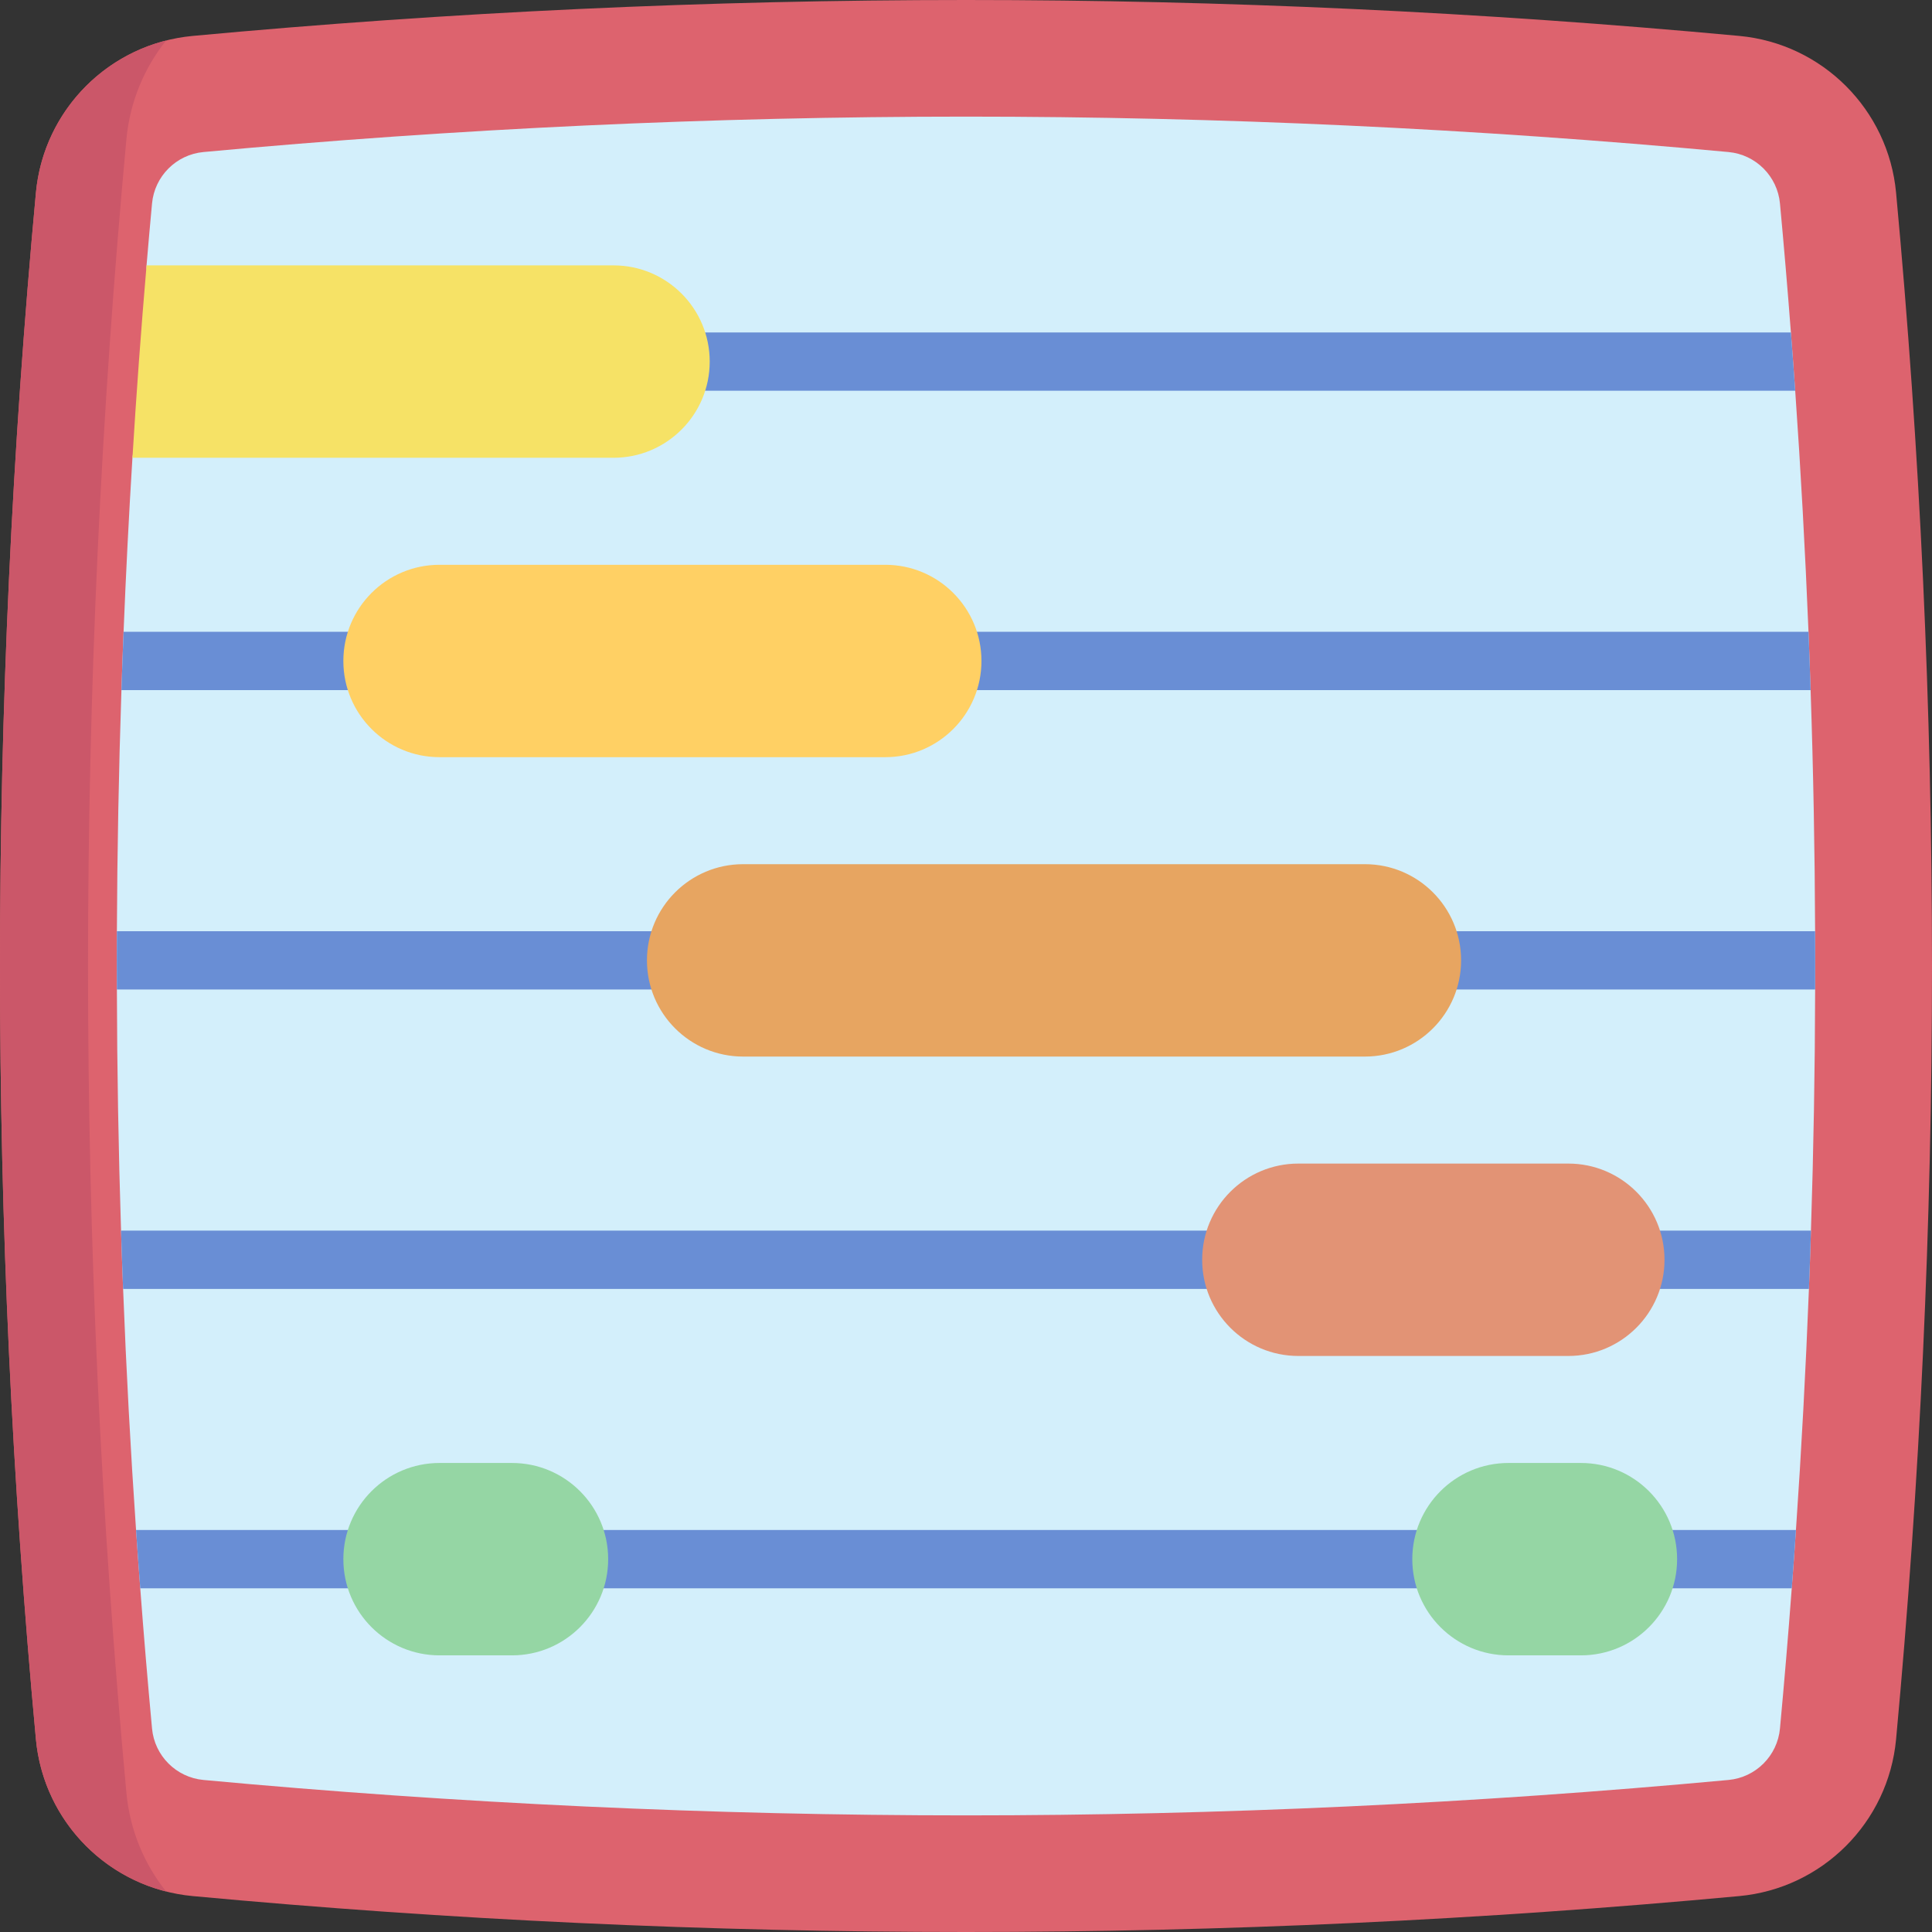 <svg id="Capa_1" enable-background="new 0 0 512 512" height="512" viewBox="0 0 512 512" width="512" xmlns="http://www.w3.org/2000/svg"><rect x="0" y="0" width="512" height="512" fill="#333333" stroke="none"/><g><path d="m460.93 9.519c-136.62-12.692-273.24-12.692-409.86 0-22.026 2.046-39.505 19.525-41.551 41.551-12.692 136.62-12.692 273.24 0 409.86 2.046 22.026 19.525 39.505 41.551 41.551 136.62 12.692 273.24 12.692 409.86 0 22.026-2.046 39.505-19.525 41.551-41.551 12.692-136.62 12.692-273.24 0-409.86-2.046-22.026-19.525-39.505-41.551-41.551z" fill="#dd636e"/><path d="m33.502 475.14c.917 9.839 4.708 18.832 10.518 26.126-18.615-4.708-32.677-20.717-34.501-40.331-12.692-136.623-12.692-273.245 0-409.868 1.823-19.615 15.885-35.623 34.501-40.331-5.81 7.294-9.601 16.287-10.518 26.125-13.568 146.089-13.568 292.189 0 438.279z" fill="#cb5769"/><path d="m481.033 262.232c-.051 21.304-.422 42.609-1.113 63.892-.155 5.151-.33 10.302-.536 15.453-.835 21.325-1.978 42.629-3.441 63.892-.34 5.151-.711 10.302-1.113 15.453-.927 12.393-1.968 24.776-3.121 37.148-.67 7.232-6.408 12.97-13.64 13.64-67.044 6.222-135.026 9.385-202.07 9.385s-135.026-3.162-202.07-9.385c-7.232-.669-12.97-6.408-13.64-13.64-1.143-12.362-2.194-24.745-3.121-37.148-.392-5.14-.762-10.291-1.113-15.453-1.463-21.263-2.606-42.567-3.431-63.892-.206-5.151-.391-10.302-.546-15.453-.68-21.283-1.051-42.588-1.102-63.892-.031-5.151-.031-10.302 0-15.453.093-21.304.494-42.608 1.205-63.892.165-5.151.361-10.302.567-15.453.618-15.38 1.401-30.761 2.349-46.121.52-8.501 22.118-16.997 22.741-25.486.624-8.506-19.728-17.005-19.001-25.497.453-5.47.948-10.941 1.453-16.4.67-7.232 6.408-12.97 13.64-13.64 67.044-6.222 135.026-9.385 202.07-9.385s135.026 3.162 202.07 9.385c7.232.67 12.97 6.408 13.64 13.64 1.061 11.373 2.029 22.767 2.895 34.171.402 5.151.783 10.302 1.144 15.453 1.483 21.263 2.658 42.567 3.523 63.881.206 5.151.391 10.302.556 15.453.721 21.284 1.113 42.588 1.195 63.892.03 5.151.03 10.301.01 15.452z" fill="#d3effb"/><path d="m475.748 103.554h-364.159c-4.265 0-7.726-3.461-7.726-7.726s3.461-7.726 7.726-7.726h363.015c.402 5.15.783 10.301 1.144 15.452z" fill="#698ed5"/><path d="m479.828 182.888h-447.645c.165-5.151.361-10.302.567-15.453h446.522c.205 5.151.391 10.302.556 15.453z" fill="#698ed5"/><path d="m234.604 200.659h-118.118c-14.079 0-25.492-11.413-25.492-25.492 0-14.079 11.413-25.492 25.492-25.492h118.118c14.079 0 25.492 11.413 25.492 25.492 0 14.078-11.413 25.492-25.492 25.492z" fill="#ffd064"/><g fill="#698ed5"><path d="m481.033 262.232h-450.055c-.031-5.151-.031-10.302 0-15.453h450.045c.03 5.152.03 10.302.01 15.453z"/><path d="m479.92 326.124c-.155 5.151-.33 10.302-.536 15.453h-446.758c-.206-5.151-.391-10.302-.546-15.453z"/><path d="m475.944 405.469c-.34 5.151-.711 10.302-1.113 15.453h-437.662c-.392-5.14-.762-10.291-1.113-15.453z"/></g><path d="m361.714 280.002h-164.773c-14.079 0-25.492-11.413-25.492-25.492 0-14.079 11.413-25.492 25.492-25.492h164.773c14.079 0 25.492 11.413 25.492 25.492 0 14.079-11.413 25.492-25.492 25.492z" fill="#e7a561"/><path d="m188.08 95.827c0 7.036-2.854 13.413-7.469 18.018-4.615 4.616-10.982 7.469-18.018 7.469h-127.494c1.04-17.018 2.287-34.016 3.739-50.983h123.756c14.072-.001 25.486 11.414 25.486 25.496z" fill="#f6e266"/><path d="m415.62 359.345h-71.54c-14.079 0-25.492-11.413-25.492-25.492 0-14.079 11.413-25.492 25.492-25.492h71.539c14.079 0 25.492 11.413 25.492 25.492.001 14.079-11.412 25.492-25.491 25.492z" fill="#e29375"/><path d="m418.959 438.688h-19.194c-14.079 0-25.492-11.413-25.492-25.492 0-14.079 11.413-25.492 25.492-25.492h19.194c14.079 0 25.492 11.413 25.492 25.492.001 14.079-11.413 25.492-25.492 25.492z" fill="#95d6a4"/><path d="m135.679 438.688h-19.194c-14.079 0-25.492-11.413-25.492-25.492 0-14.079 11.413-25.492 25.492-25.492h19.194c14.079 0 25.492 11.413 25.492 25.492.001 14.079-11.413 25.492-25.492 25.492z" fill="#95d6a4"/></g></svg>